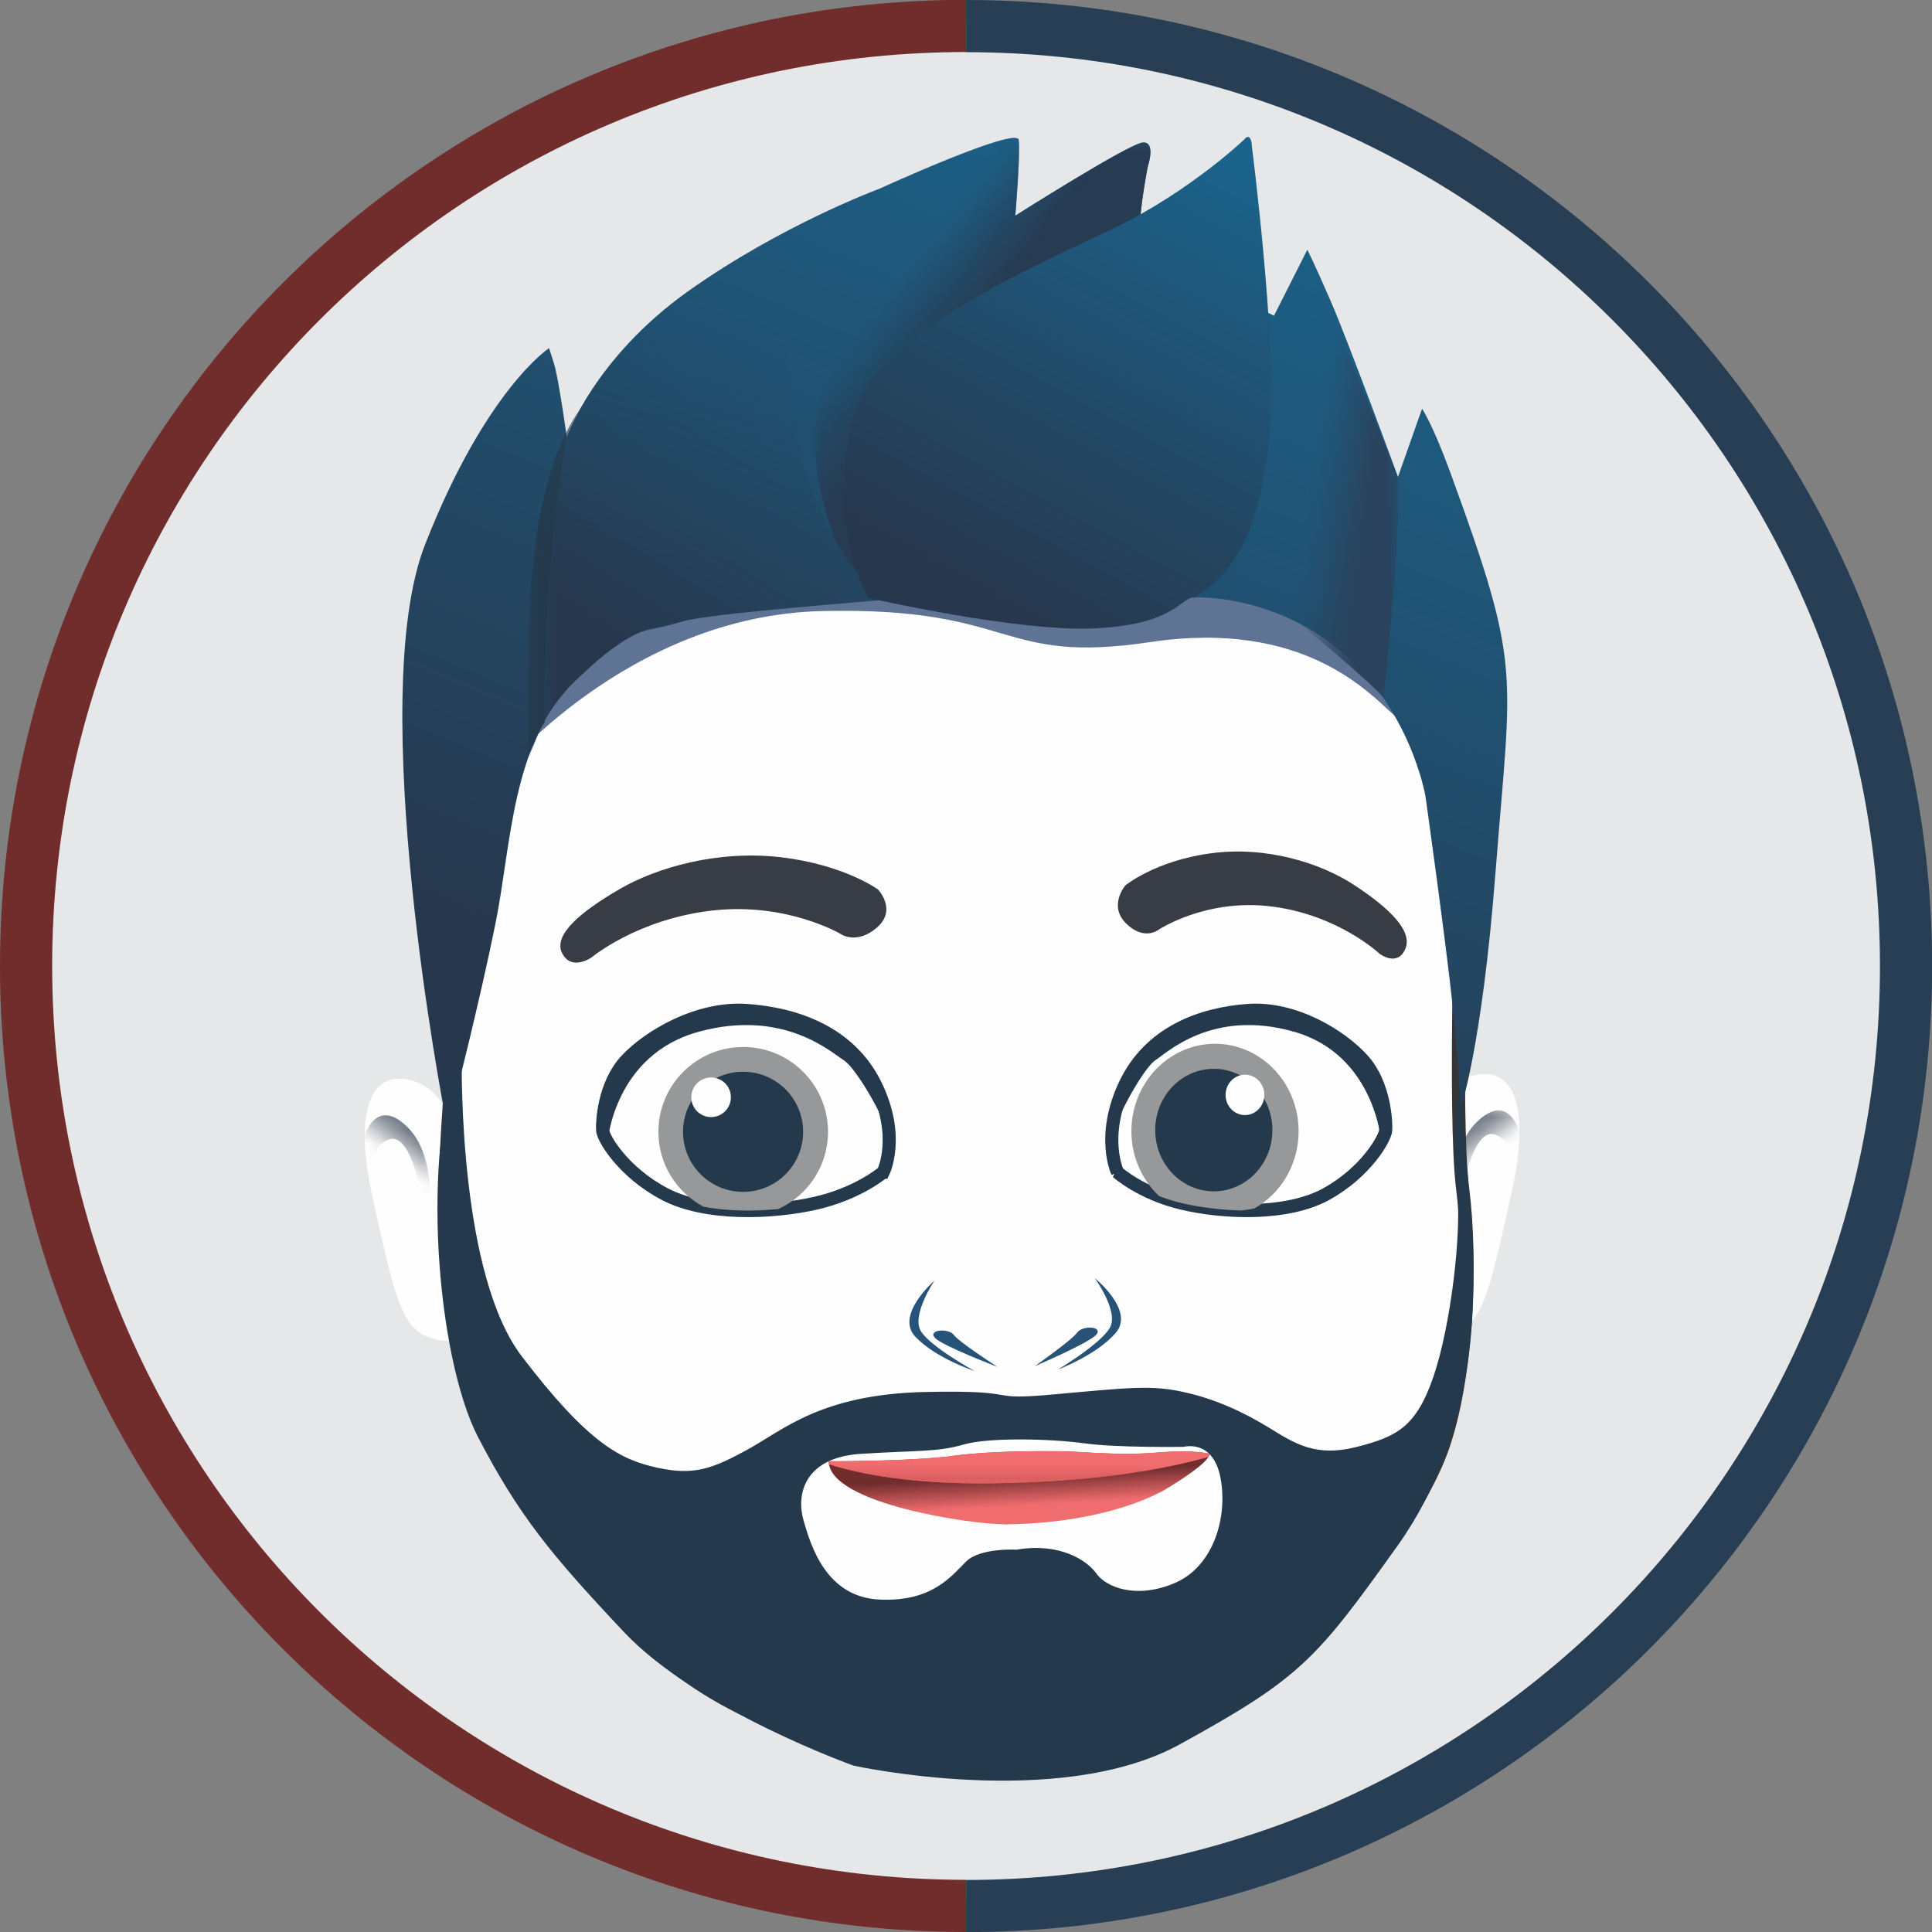 <?xml version="1.0" encoding="UTF-8"?>
<!DOCTYPE svg PUBLIC "-//W3C//DTD SVG 1.0//EN" "http://www.w3.org/TR/2001/REC-SVG-20010904/DTD/svg10.dtd">
<!-- Creator: CorelDRAW 2021 (64-Bit) -->
<svg xmlns="http://www.w3.org/2000/svg" xml:space="preserve" width="1.028in" height="1.028in" version="1.0" style="shape-rendering:geometricPrecision; text-rendering:geometricPrecision; image-rendering:optimizeQuality; fill-rule:evenodd; clip-rule:evenodd"
viewBox="0 0 144.43 144.43"
 xmlns:xlink="http://www.w3.org/1999/xlink"
 xmlns:xodm="http://www.corel.com/coreldraw/odm/2003">
 <rect x="0" y="0" width="144.43" height="144.43" fill="#808080" stroke="none"/>
 <defs>
  <style type="text/css">
   <![CDATA[
    .str2 {stroke:#712C2C;stroke-width:3.9;stroke-miterlimit:2.613}
    .str3 {stroke:#273E54;stroke-width:3.9;stroke-miterlimit:2.613}
    .str0 {stroke:#373435;stroke-width:0.98;stroke-miterlimit:2.613}
    .str1 {stroke:#24394B;stroke-width:0.98;stroke-miterlimit:2.613}
    .fil19 {fill:none}
    .fil12 {fill:#FEFEFE}
    .fil0 {fill:#E6E7E8}
    .fil13 {fill:#96989A}
    .fil16 {fill:#F06D6F}
    .fil17 {fill:#D65A5C}
    .fil2 {fill:#727B86}
    .fil5 {fill:#5F7395}
    .fil11 {fill:#373C45}
    .fil18 {fill:#285379}
    .fil14 {fill:#24394B}
    .fil7 {fill:#273B52}
    .fil8 {fill:#2B425C}
    .fil15 {fill:url(#id14)}
    .fil10 {fill:url(#id15)}
    .fil6 {fill:url(#id16)}
    .fil9 {fill:url(#id17)}
    .fil3 {fill:url(#id18)}
    .fil4 {fill:url(#id19)}
    .fil1 {fill:url(#id20)}
   ]]>
  </style>
    <mask id="id0">
  <linearGradient id="id1" gradientUnits="userSpaceOnUse" x1="110.61" y1="84" x2="112.03" y2="85.85">
   <stop offset="0" style="stop-opacity:1; stop-color:white"/>
   <stop offset="1" style="stop-opacity:0; stop-color:white"/>
  </linearGradient>
     <rect style="fill:url(#id1)" x="108.19" y="82.52" width="5.88" height="9.56"/>
    </mask>
    <mask id="id2">
  <linearGradient id="id3" gradientUnits="userSpaceOnUse" x1="30.23" y1="84.36" x2="28.81" y2="86.2">
   <stop offset="0" style="stop-opacity:1; stop-color:white"/>
   <stop offset="1" style="stop-opacity:0; stop-color:white"/>
  </linearGradient>
     <rect style="fill:url(#id3)" x="26.77" y="82.88" width="5.88" height="9.56"/>
    </mask>
    <mask id="id4">
  <linearGradient id="id5" gradientUnits="userSpaceOnUse" x1="71.64" y1="25.53" x2="66.71" y2="21.77">
   <stop offset="0" style="stop-opacity:1; stop-color:white"/>
   <stop offset="1" style="stop-opacity:0; stop-color:white"/>
  </linearGradient>
     <rect style="fill:url(#id5)" x="60.91" y="10.32" width="26.04" height="34.37"/>
    </mask>
    <mask id="id6">
  <linearGradient id="id7" gradientUnits="userSpaceOnUse" x1="102.29" y1="41.29" x2="97.68" y2="40.71">
   <stop offset="0" style="stop-opacity:1; stop-color:white"/>
   <stop offset="1" style="stop-opacity:0; stop-color:white"/>
  </linearGradient>
     <rect style="fill:url(#id7)" x="96.06" y="18.69" width="8.47" height="33.5"/>
    </mask>
    <mask id="id8">
  <linearGradient id="id9" gradientUnits="userSpaceOnUse" x1="47.26" y1="40.34" x2="54.47" y2="16.32">
   <stop offset="0" style="stop-opacity:1; stop-color:white"/>
   <stop offset="1" style="stop-opacity:0; stop-color:white"/>
  </linearGradient>
     <rect style="fill:url(#id9)" x="40.68" y="11.06" width="32.39" height="42.87"/>
    </mask>
    <mask id="id10">
  <linearGradient id="id11" gradientUnits="userSpaceOnUse" x1="75.68" y1="110.71" x2="75.68" y2="109.75">
   <stop offset="0" style="stop-opacity:1; stop-color:white"/>
   <stop offset="1" style="stop-opacity:0; stop-color:white"/>
  </linearGradient>
     <rect style="fill:url(#id11)" x="61.46" y="108" width="29.43" height="3.39"/>
    </mask>
    <mask id="id12">
  <linearGradient id="id13" gradientUnits="userSpaceOnUse" x1="45.91" y1="42.79" x2="53.32" y2="18.5">
   <stop offset="0" style="stop-opacity:1; stop-color:white"/>
   <stop offset="1" style="stop-opacity:0; stop-color:white"/>
  </linearGradient>
     <rect style="fill:url(#id13)" x="39.46" y="13.13" width="32.3" height="43.48"/>
    </mask>
  <linearGradient id="id14" gradientUnits="userSpaceOnUse" x1="75.63" y1="110.33" x2="75.76" y2="112.6">
   <stop offset="0" style="stop-opacity:1; stop-color:#712C2C"/>
   <stop offset="1" style="stop-opacity:1; stop-color:#F06D6F"/>
  </linearGradient>
  <linearGradient id="id15" gradientUnits="userSpaceOnUse" x1="74.42" y1="44.7" x2="92.14" y2="12.16">
   <stop offset="0" style="stop-opacity:1; stop-color:#27384E"/>
   <stop offset="1" style="stop-opacity:1; stop-color:#1B638B"/>
  </linearGradient>
  <linearGradient id="id16" gradientUnits="userSpaceOnUse" xlink:href="#id15" x1="67.34" y1="82.04" x2="97.04" y2="10.78">
  </linearGradient>
  <linearGradient id="id17" gradientUnits="userSpaceOnUse" xlink:href="#id15" x1="50.07" y1="49.97" x2="72.17" y2="14.6">
  </linearGradient>
  <radialGradient id="id18" gradientUnits="userSpaceOnUse" gradientTransform="matrix(0.522 -0.026 0.015 1.407 14 -36)" cx="32.28" cy="90.05" r="30.09" fx="32.28" fy="90.05">
   <stop offset="0" style="stop-opacity:1; stop-color:#FEFEFE"/>
   <stop offset="0.639" style="stop-opacity:1; stop-color:#FEFEFE"/>
   <stop offset="0.8" style="stop-opacity:1; stop-color:#C0C6D4"/>
   <stop offset="1" style="stop-opacity:1; stop-color:#828EAB"/>
  </radialGradient>
  <radialGradient id="id19" gradientUnits="userSpaceOnUse" gradientTransform="matrix(1.072 -0.023 0.03 1.267 -8 -22)" xlink:href="#id18" cx="69.21" cy="87.71" r="153.98" fx="69.21" fy="87.71">
  </radialGradient>
  <radialGradient id="id20" gradientUnits="userSpaceOnUse" gradientTransform="matrix(-0.522 -0.026 -0.015 1.407 171 -34)" xlink:href="#id18" cx="111.33" cy="89.69" r="30.09" fx="111.33" fy="89.69">
  </radialGradient>
 </defs>
 <g id="Layer_x0020_1">
  <circle class="fil0" cx="72.32" cy="71.77" r="70.27"/>
  <g id="_2053140270912">
   <path class="fil1" d="M107.86 82.05c0,0 1.07,-1.8 3.22,-1.76 2.14,0.04 3.3,2.74 1.89,9.01 -1.42,6.26 -1.97,9.44 -3.99,10.25 -2.02,0.81 -2.66,-0.13 -2.66,-0.13l1.54 -17.37z"/>
   <path class="fil2" style="mask:url(#id0)" d="M108.86 91.59c0,0 -0.94,-5.19 1.46,-7.63 2.4,-2.44 3.26,0.6 3.26,0.6 0,0 0.07,1.32 -0.31,3.19 -0.38,1.86 -0.16,-1.98 -0.85,-2.54 -0.69,-0.56 -1.42,-0.86 -2.23,0.86 -0.81,1.72 -1.33,5.53 -1.33,5.53z"/>
   <path class="fil3" d="M32.99 82.4c0,0 -1.07,-1.8 -3.22,-1.76 -2.14,0.04 -3.3,2.74 -1.89,9.01 1.42,6.26 1.97,9.44 3.99,10.25 2.02,0.81 2.66,-0.13 2.66,-0.13l-1.54 -17.37z"/>
   <path class="fil2" style="mask:url(#id2)" d="M31.98 91.95c0,0 0.94,-5.19 -1.46,-7.63 -2.4,-2.44 -3.26,0.6 -3.26,0.6 0,0 -0.07,1.32 0.31,3.19 0.38,1.86 0.16,-1.98 0.85,-2.54 0.69,-0.56 1.42,-0.86 2.23,0.86 0.81,1.72 1.33,5.53 1.33,5.53z"/>
   <path class="fil4 str0" d="M109.3 64.38c0,0 -0.64,19.04 0.04,24.45 0.69,5.4 0.39,14.24 -1.59,19.64 -1.97,5.4 -10.98,18.7 -21.1,20.76 -10.12,2.06 -27.36,4.72 -39.03,-7.2 -11.67,-11.92 -13.55,-19.47 -14.15,-27.88 -0.6,-8.41 0.69,-16.73 0.69,-16.73 0,0 1.54,-20.16 5.58,-25.39 4.03,-5.23 7.72,-9.43 12.09,-9.95 4.37,-0.51 23.33,-1.29 23.33,-1.29l18.27 2.74c0,0 4.63,0.26 5.75,1.54 1.12,1.29 6.35,6.35 8.06,10.29 1.72,3.95 2.06,9.01 2.06,9.01z"/>
   <path class="fil5" d="M37.24 57.96c0.7,-2.52 1.53,-4.66 2.5,-5.93 4.03,-5.23 7.72,-9.43 12.09,-9.95 4.37,-0.51 23.33,-1.29 23.33,-1.29l18.27 2.74c0,0 4.63,0.26 5.75,1.54 0.9,1.03 4.45,4.51 6.71,7.88 -0.67,0.64 -1.24,0.91 -1.62,0.57 -1.88,-1.68 -6.78,-7.24 -18.28,-5.52 -11.49,1.72 -9.92,-2.65 -24.53,-2.32 -14.57,0.34 -24.17,12.19 -24.22,12.26z"/>
   <path class="fil6" d="M34.04 81.99c0,0 1.8,-7.03 3,-12.95 1.2,-5.92 1.2,-13.55 5.92,-18.1 4.72,-4.55 4.03,-3.26 7.98,-4.46 3.95,-1.2 8.32,-1.03 10.29,-1.72 1.97,-0.69 6.78,0.69 14.84,0.6 8.06,-0.09 13.12,-0.69 13.12,-0.69 0,0 5.7,-0.39 10.98,3.95 5.28,4.33 6.39,10.89 6.39,10.89 0,0 1.54,10.94 2.06,15.91 0.52,4.98 0.52,7.63 0.52,7.63 0,0 1.63,-4.55 2.66,-17.84 1.19,-15.32 2,-15.16 -3.35,-29.81 -1.33,-3.65 -2.14,-4.85 -2.14,-4.85l-1.8 5.1c0,0 -3.73,-10.16 -5.06,-13.21 -1.33,-3.05 -1.72,-3.77 -1.72,-3.77l-2.49 4.93c0,0 -10.04,-4.8 -10.04,-6.43 0,-1.63 0.6,-4.72 0.6,-4.72 0,0 0.64,-1.87 -0.36,-1.8 -1.01,0.06 -9.54,5.47 -9.54,5.47 0,0 0.39,-4.61 0.26,-5.66 -0.14,-1.05 -10.42,3.65 -10.42,3.65 0,0 -7.33,2.7 -14.32,7.68 -6.99,4.98 -9.05,10.89 -9.05,10.89 0,0 -0.6,-4.33 -0.94,-5.45 -0.34,-1.11 -0.39,-1.2 -0.39,-1.2 0,0 -4.72,3.09 -9.26,14.67 -4.55,11.58 1.46,42.51 1.46,42.51l0.82 -1.23z"/>
   <path class="fil7" style="mask:url(#id4)" d="M64.31 44.64c0.16,0.01 0.33,0.03 0.5,0.04 2.55,-2.45 19.88,-19.09 20.36,-19.49 0.2,-0.17 0.95,-2.92 1.78,-6.19 -1.04,-0.73 -1.75,-1.39 -1.75,-1.82 0,-1.63 0.6,-4.72 0.6,-4.72 0,0 0.64,-1.87 -0.36,-1.8 -1.01,0.06 -9.54,5.47 -9.54,5.47 0,0 0.39,-4.61 0.26,-5.66 -0.03,-0.26 -0.66,-0.17 -1.6,0.1 -5.02,6.49 -11.3,14.92 -12.88,18.48 -2.44,5.49 1.69,13.81 2.64,15.59z"/>
   <path class="fil8" style="mask:url(#id6)" d="M96.18 45.76c1.08,0.97 6.51,5.37 7.24,6.43 0.61,-5.64 1.23,-12.57 1.08,-16.52 0,0 -5.14,-12.84 -6.78,-16.98 0,0 -0.94,16.55 -1.4,21.78 -0.47,5.22 -0.19,3.58 -0.14,5.29z"/>
   <path class="fil9" style="mask:url(#id8)" d="M40.68 53.93c0.61,-1.09 1.35,-2.1 2.28,-3 4.72,-4.55 5.88,-3.82 7.98,-4.46 2.1,-0.64 15.08,-1.58 15.34,-1.65 -4.99,-2.92 -9.37,-16.49 -6.49,-22.16 2.88,-5.67 7.47,-8.19 13.28,-11.6 -3.07,1.11 -7.34,3.06 -7.34,3.06 0,0 -7.33,2.7 -14.32,7.68 -6.99,4.98 -9.05,10.89 -9.05,10.89 -1.5,8.88 -1.7,17.08 -1.67,21.24z"/>
   <path class="fil10" d="M93.61 11.12c0,0 1.8,14.24 1.37,20.33 -0.42,6.02 -1.77,10.99 -5.65,13.15 -1.19,0.18 -1.56,2.06 -7.38,2.37 -5.81,0.31 -17,-2.27 -17.04,-2.27 -1.68,-2.97 -2.24,-7.9 -1.33,-12.82 1.29,-6.95 14.32,-12.18 19.9,-14.92 5.58,-2.75 9.52,-6.52 9.52,-6.52 0,0 0.56,-0.77 0.6,0.69z"/>
   <path class="fil11" d="M86.57 69.53c0,0 3.56,-2.4 8.53,-1.76 4.98,0.64 8.02,3.52 8.02,3.52 0,0 1.33,1.03 1.93,-0.34 0.6,-1.37 -1.24,-3.09 -3.77,-4.76 -2.53,-1.67 -6.6,-2.96 -10.76,-2.4 -4.16,0.56 -6.39,2.4 -6.39,2.4 0,0 -1.29,1.5 0.04,2.83 1.33,1.33 2.4,0.51 2.4,0.51z"/>
   <path class="fil11" d="M62.86 69.83c0,0 -4.01,-2.4 -9.62,-1.76 -5.61,0.64 -9.04,3.52 -9.04,3.52 0,0 -1.5,1.03 -2.18,-0.34 -0.68,-1.37 1.4,-3.09 4.26,-4.76 2.85,-1.67 7.45,-2.96 12.14,-2.4 4.69,0.56 7.21,2.4 7.21,2.4 0,0 1.45,1.5 -0.05,2.83 -1.5,1.33 -2.71,0.52 -2.71,0.52z"/>
   <path class="fil12 str1" d="M66.03 87.63c0,0 1.33,-2.66 -0.6,-6.56 -1.93,-3.9 -5.96,-5.28 -9.61,-5.53 -3.64,-0.26 -7.33,1.93 -9.01,3.73 -1.67,1.8 -1.8,4.63 -1.76,5.23 0.04,0.6 1.54,3.13 4.63,4.76 3.09,1.63 8.06,1.42 11.28,0.69 3.22,-0.73 5.06,-2.32 5.06,-2.32z"/>
   <path class="fil13" d="M52.58 90.21c1.8,0.34 3.79,0.35 5.61,0.17 2.19,-1 3.71,-3.21 3.71,-5.77 0,-3.5 -2.84,-6.34 -6.34,-6.34 -3.5,0 -6.34,2.84 -6.34,6.34 0,2.42 1.36,4.53 3.36,5.59z"/>
   <path class="fil14" d="M66.46 84.79c-0.06,-1.03 -0.33,-2.29 -1.03,-3.73 -1.93,-3.9 -5.96,-5.28 -9.61,-5.53 -4.95,-0.35 -11.16,3.48 -10.76,8.96 0.01,0.16 0.13,0.47 0.36,0.86 0,-0 0.5,-6.52 6.85,-8.23 6.35,-1.72 9.91,1.59 10.81,2.14 0.69,0.42 2.39,3.04 3.39,5.53z"/>
   <path class="fil14" d="M55.55 80.12c2.48,0 4.49,2.01 4.49,4.49 0,2.48 -2.01,4.49 -4.49,4.49 -2.48,0 -4.49,-2.01 -4.49,-4.49 0,-2.48 2.01,-4.49 4.49,-4.49z"/>
   <path class="fil12" d="M53.16 80.55c0.82,0 1.48,0.66 1.48,1.48 0,0.82 -0.67,1.48 -1.48,1.48 -0.82,0 -1.48,-0.66 -1.48,-1.48 0,-0.82 0.66,-1.48 1.48,-1.48z"/>
   <path class="fil12 str1" d="M83.54 87.63c0,0 -1.27,-2.66 0.57,-6.56 1.85,-3.9 5.7,-5.28 9.19,-5.53 3.49,-0.26 7.01,1.93 8.61,3.73 1.6,1.8 1.72,4.63 1.68,5.23 -0.04,0.6 -1.48,3.13 -4.43,4.76 -2.95,1.63 -7.71,1.42 -10.79,0.69 -3.08,-0.73 -4.84,-2.32 -4.84,-2.32z"/>
   <path class="fil13" d="M92.75 90.49c-1.58,-0.04 -3.11,-0.25 -4.37,-0.54 -0.64,-0.15 -1.22,-0.34 -1.74,-0.54 -1.26,-1.2 -2.06,-2.92 -2.06,-4.84 0,-3.61 2.8,-6.54 6.25,-6.54 3.45,0 6.25,2.93 6.25,6.54 0,2.5 -1.34,4.67 -3.31,5.77 -0.34,0.07 -0.68,0.12 -1.03,0.16z"/>
   <path class="fil14" d="M83.12 84.79c0.05,-1.03 0.31,-2.29 0.99,-3.73 1.85,-3.9 5.7,-5.28 9.19,-5.53 4.73,-0.35 10.67,3.48 10.3,8.96 -0.01,0.16 -0.13,0.47 -0.34,0.86 0,-0 -0.48,-6.52 -6.55,-8.23 -6.07,-1.72 -9.48,1.59 -10.34,2.14 -0.66,0.42 -2.29,3.04 -3.25,5.53z"/>
   <path class="fil14" d="M90.74 79.9c-2.42,0 -4.38,2.05 -4.38,4.58 0,2.53 1.96,4.58 4.38,4.58 2.42,0 4.38,-2.05 4.38,-4.58 0,-2.53 -1.96,-4.58 -4.38,-4.58z"/>
   <path class="fil12" d="M93.07 80.34c-0.8,0 -1.45,0.68 -1.45,1.51 0,0.84 0.65,1.51 1.45,1.51 0.8,0 1.45,-0.68 1.45,-1.51 0,-0.83 -0.65,-1.51 -1.45,-1.51z"/>
   <path class="fil14" d="M34.53 78.15c0,0 -0,0.09 -0.01,0.26 -0.04,2.13 -0.12,16.95 4.49,22.99 4.98,6.52 7.38,7.72 10.12,8.32 2.74,0.6 4.12,0.09 6.78,-1.37 2.66,-1.46 5.49,-4.12 13.25,-4.29 7.76,-0.17 4.12,0.69 9.74,0.17 5.62,-0.51 7.2,-0.69 9.56,-0.17 2.36,0.51 4.5,1.5 6.39,2.66 1.89,1.16 3.47,2.23 6.52,1.46 3.05,-0.77 4.5,-1.5 5.79,-5.27 1.29,-3.77 2.14,-10.79 1.76,-14.11 -0.39,-3.32 0.16,-7.53 0.16,-7.53 0,0 1.06,10.18 1.06,12.87 0,2.68 0.45,12.84 -5.64,21.38 -6.09,8.53 -7.25,9.91 -16.3,14.88 -9.05,4.98 -24.4,1.59 -24.4,1.59 0,0 -11.67,-4.16 -17.16,-9.99 -5.49,-5.83 -7.85,-8.71 -10.89,-14.54 -3.04,-5.83 -4.42,-21.14 -1.22,-29.29zm41.54 37.7c0,0 -2.74,-0.17 -3.82,0.86 -1.07,1.03 -2.49,3.05 -6.48,2.87 -3.99,-0.17 -5.15,-3.99 -5.7,-5.92 -0.56,-1.93 0.04,-4.72 4.33,-4.98 4.29,-0.26 5.7,-0.13 7.63,-0.69 1.93,-0.56 6.6,-0.43 9.05,-0.09 2.44,0.34 7.42,0.26 7.42,0.26 0,0 2.19,-0.6 2.74,2.32 0.56,2.92 -0.51,6.6 -3.39,7.85 -2.87,1.24 -5.15,0.34 -5.88,-0.69 -0.73,-1.03 -2.79,-2.32 -5.92,-1.8z"/>
   <path class="fil15" d="M75.08 113.96c8.23,-0.09 12.18,-2.7 12.18,-2.7 0,0 1.41,-0.83 2.36,-1.61 0.95,-0.78 0.77,-0.97 0.77,-0.97 0,0 -1.11,-0.32 -3.96,-0.08 -2.85,0.24 -5.94,-0.11 -7.27,-0.11 -1.33,0 -5,-0.04 -7.83,0.34 -2.83,0.39 -8.45,0.41 -8.45,0.41l-0.93 0c0.04,3.22 10.92,4.74 13.13,4.71z"/>
   <path class="fil16" d="M90.32 108.93c0.12,-0.19 0.06,-0.26 0.06,-0.26 0,0 -1.11,-0.32 -3.96,-0.08 -2.85,0.24 -5.94,-0.11 -7.27,-0.11 -1.33,0 -5,-0.04 -7.83,0.34 -2.83,0.39 -8.45,0.41 -8.45,0.41l-0.93 0c0,0.08 0.01,0.16 0.02,0.24 2.42,0.75 6.3,1.49 12.14,1.42 8.78,-0.1 14.16,-1.37 16.21,-1.97z"/>
   <path class="fil17" style="mask:url(#id10)" d="M90.32 108.93c0.12,-0.19 0.06,-0.26 0.06,-0.26 0,0 -1.11,-0.32 -3.96,-0.08 -2.85,0.24 -5.94,-0.11 -7.27,-0.11 -1.33,0 -5,-0.04 -7.83,0.34 -2.83,0.39 -8.45,0.41 -8.45,0.41l-0.93 0c0,0.08 0.01,0.16 0.02,0.24 2.42,0.75 6.3,1.49 12.14,1.42 8.78,-0.1 14.16,-1.37 16.21,-1.97z"/>
   <path class="fil18" d="M74.56 102.18c0,0 -2.84,-1.83 -3.25,-2.38 -0.42,-0.54 -1.95,-0.39 -1.43,0.2 0.51,0.59 4.68,2.18 4.68,2.18z"/>
   <path class="fil18" d="M69.84 95.76c0,0 -1.72,2.57 -1,3.75 0.72,1.18 4.01,2.98 4.01,2.98 0,0 -2.91,-0.95 -4.43,-2.57 -1.52,-1.62 1.42,-4.17 1.42,-4.17z"/>
   <path class="fil18" d="M77.37 102.12c0,0 2.76,-1.94 3.16,-2.5 0.4,-0.56 1.93,-0.47 1.44,0.14 -0.49,0.61 -4.59,2.36 -4.59,2.36z"/>
   <path class="fil18" d="M81.83 95.53c0,0 1.82,2.5 1.15,3.71 -0.67,1.21 -3.89,3.14 -3.89,3.14 0,0 2.87,-1.06 4.32,-2.74 1.45,-1.68 -1.59,-4.11 -1.59,-4.11z"/>
   <path class="fil14" style="mask:url(#id12)" d="M39.5 56.61c0.39,-0.71 0.72,-1.99 1.24,-2.62l-0.05 -0.06c-0.02,-4.17 0.17,-12.36 1.67,-21.24 0,0 0.29,-0.84 1.03,-2.15 -4.47,6.34 -3.93,18.45 -3.89,26.07zm20.28 -33.92c2.59,-3.42 7.13,-6.71 11.98,-9.56 -1.52,0.55 -3.33,1.3 -4.78,1.92 -3.23,2.41 -5.86,4.99 -7.19,7.61l-0.01 0.03z"/>
  </g>
  <path class="fil19 str2" d="M72.22 142.48c-38.81,0 -70.27,-31.46 -70.27,-70.27 0,-38.81 31.46,-70.27 70.27,-70.27"/>
  <path class="fil19 str3" d="M72.22 1.95c38.81,0 70.27,31.46 70.27,70.27 0,38.81 -31.46,70.27 -70.27,70.27"/>
 </g>
</svg>
